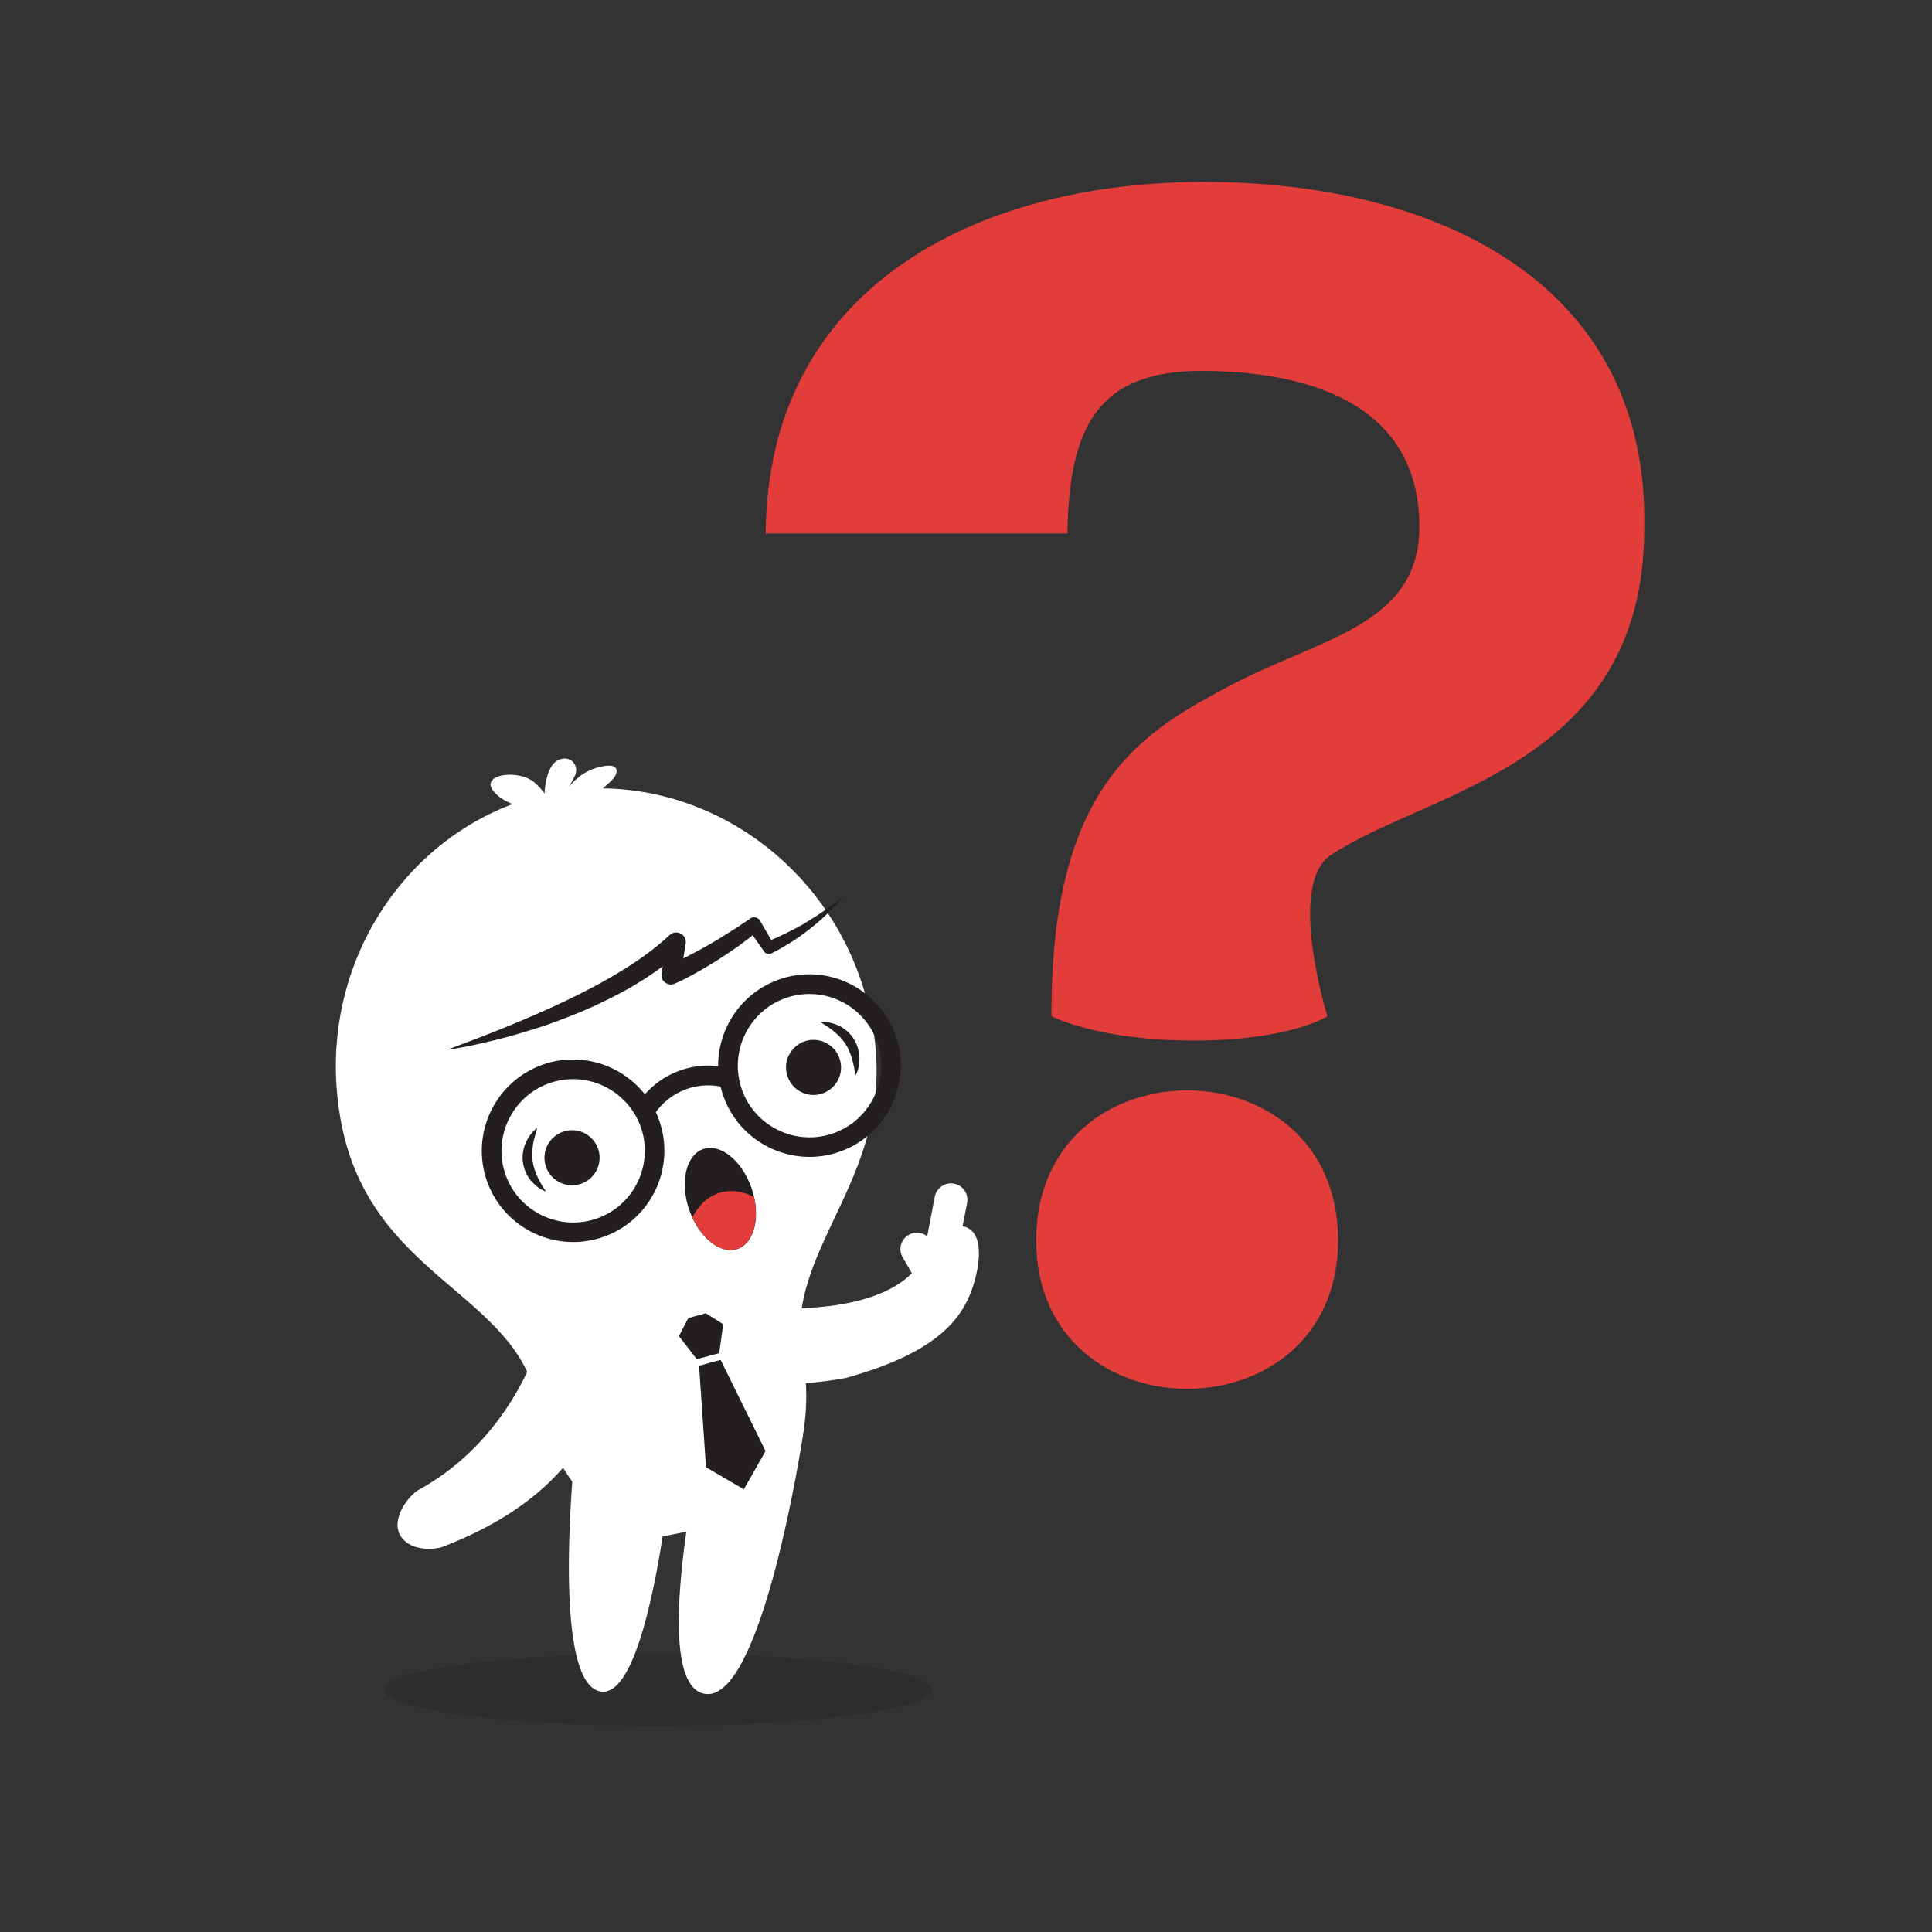 <svg xmlns="http://www.w3.org/2000/svg" viewBox="0 0 1200 1200">
  <rect x="0" y="0" width="1200" height="1200" fill="#333333" stroke="none"/>
  <style>
    .st2{fill:#e23d3a}.st3{fill:#fff}.st4{fill:#231f20}
  </style>
  <!-- <path fill="#7ac4d3" d="M0 0h1200v1200H0z" id="bg"/> -->
  <g id="character">
    <path d="M238.7 1049.5c0 12.4 76.1 22.5 170 22.5s170-10.1 170-22.5-76.1-22.5-170-22.5c-93.8 0-170 10.1-170 22.5z" opacity=".3" fill="#231f20"/>
    <path class="st2" d="M475.6 331.3c1-151 128.5-218.3 272.3-218.3s276.4 62.2 273.4 215.2c0 147.9-135.7 163.2-194.8 203-27.5 18.4-2 100-2 100s-23 15.1-83 15.1-88.4-15.1-88.4-15.1v-6.1c1-139.7 58.1-171.4 112.2-199.9 54.1-28.6 116.3-36.7 116.3-97.9 0-78.5-72.4-96.9-135.7-96.9-65.3 0-81.9 36.7-82.9 101H475.6zm355.5 439.1c0 123-187.5 123-187.5 0 .1-124.2 187.5-124.2 187.5 0z"/>
    <path class="st3" d="M392.5 957.9l89-17.1s27.2-44.7 17-98c-13.2-68.7 61.5-112.4 43-208.4-19.2-99.6-111.3-158.4-197.9-142H343.3C256.7 509.3 192.9 598.1 212 697.7c18.5 96 108.6 105.1 121.8 173.8 10.3 53.4 58.7 86.4 58.7 86.4z"/>
    <path class="st3" d="M372.8 1050.6c-32-6.1-14.9-157.9-14.9-157.9 1.3-16.8 16-29.3 32.7-28 16.8 1.3 29.3 16 28 32.7.1.1-13.7 159.3-45.8 153.2zM438.8 1052.2c-37.9-3.1-1.3-162-1.3-162 3-16.5 18.9-27.5 35.5-24.5 16.5 3 28.1 7.7 25.5 27 .1 0-24.7 162.3-59.7 159.5zM336.2 502.9s-19.5-.1-29.2-10.9c-9.9-11.1 14.7-14.5 24.7-6.2 4.4 3.7 6.5 7.1 6.5 7.1s.5-16.8 8.3-20.7c7.8-3.9 13.8 3.5 10.4 10l-3.4 6.5s5.8-8.2 16.1-11.5c8.3-2.6 15.7-2.7 12.7 4.4-2.1 4.8-20.4 17.4-20.4 17.4l-25.7 3.9z"/>
    <path class="st3" d="M274.3 961c110-42 102.9-118.7 103.9-122 3.7-11.3-2.5-23.3-13.8-27-11.2-3.6-23.3 2.5-27 13.7-.3.9-15.7 65.9-77.7 99.9-5.1 2.8-17.5 17.5-10.9 28.4 6.9 10.9 23.8 7.7 25.5 7zM599.2 761.9c-.4-.1-.9-.2-1.3-.3l2.8-14.5c1.1-5.5-2.6-10.9-8.1-11.9-5.5-1.1-10.9 2.6-12 8.1l-4.7 24.6c-3.2-2.6-7.8-3.1-11.5-.9-4.9 2.8-6.6 9.1-3.7 14l5.7 9.8c-23.7 24-76.9 22.9-98.9 21.4-13.1-.9-24.5 9.1-25.4 22.2-.9 13.1 9 24.5 22.2 25.4 1.2.1 29.3 1.9 60.4-3.8.5-.1 1-.1 1.4-.3 52.2-14.7 70.8-33.8 78.2-56.6 4.1-12.6 7.5-33.2-5.1-37.2z"/>
    <g>
      <path class="st4" d="M439.7 842.4l.1-.1 6.9-1.8 2.5-18-10.8-6.8-5.3 1.5h-.2l-5.4 1.5-5.8 11.2 11.1 14.3zM462.1 924.9l13.4-23.6-27.9-56.6-6.7 1.7v.1h-.1l-6.6 1.8 4.3 63 23.4 13.7.1.2v-.2l.1.1z"/>
    </g>
    <g>
      <ellipse transform="rotate(161.05 447.427 744.763)" class="st4" cx="447.4" cy="744.8" rx="20.5" ry="32.8"/>
      <path class="st2" d="M468.3 743.5c3.4 15.1-.7 28.9-10.2 32.2-9.7 3.3-21.6-5.3-28.1-19.6 3.2-5.8 7.7-12 16.2-15 6.8-2.3 14.6-1.6 22.1 2.4z"/>
    </g>
    <g>
      <path class="st4" d="M512 565.6c-3.8 2.7-7.7 5.1-11.6 7.5-3.9 2.4-8 4.5-12.1 6.5-3.1 1.5-6.2 3-9.3 4.2-2.3-4-4.6-8-6.9-11.9l-.2-.3c-1.4-2-4.1-2.4-6-1.1l-.2.2c-4.1 2.9-8.2 5.6-12.4 8.2-4.2 2.6-8.4 5.3-12.7 7.7-4.3 2.5-8.6 4.8-13 7.1-1.1.5-2.1 1.1-3.2 1.6l1.5-9.1c.3-1.8-.2-3.7-1.5-5.1-2.3-2.4-6.1-2.6-8.5-.3l-.1.1c-9.2 8.5-19.7 16.1-30.8 22.7-11 6.8-22.6 12.7-34.4 18.4-5.9 2.8-11.9 5.5-17.9 8.1-6 2.7-12.1 5.2-18.2 7.7-12.2 5-24.6 9.7-37 14.3 13.2-1.9 26.1-5 39-8.4 6.4-1.8 12.8-3.8 19.2-5.8 6.3-2.1 12.6-4.4 18.8-6.9 12.5-4.9 24.7-10.7 36.5-17.3 7-4.1 14-8.5 20.6-13.5l-.7 4.3v.2c-.2 1.1 0 2.2.4 3.3 1.3 2.9 4.8 4.3 7.7 3 5-2.2 9.4-4.5 14-7.1 4.5-2.5 8.9-5.2 13.2-7.9 4.3-2.8 8.6-5.6 12.8-8.6 2.9-2.1 5.7-4.3 8.5-6.5 2.3 3.3 4.6 6.6 6.9 9.8l.3.4c1 1.4 2.8 1.8 4.4 1.1 4.4-2.2 8.4-4.6 12.5-7.1 4-2.6 7.8-5.3 11.5-8.2 3.7-2.9 7.3-6 10.7-9.3 3.4-3.2 6.5-6.7 9.5-10.3-3.7 2.9-7.5 5.6-11.3 8.3zM375.2 768.1c-29.4 10.6-62-4.7-72.6-34.1-10.6-29.4 4.7-62 34.1-72.6 29.4-10.6 62 4.7 72.6 34.1 10.6 29.5-4.7 62-34.1 72.6zm-34.3-95.2c-23.1 8.3-35.1 33.9-26.8 57s33.9 35.1 57 26.8 35.1-33.9 26.8-57c-8.4-23.1-33.9-35.1-57-26.8zM522 715.2c-29.4 10.6-62-4.7-72.6-34.1-10.6-29.4 4.7-62 34.1-72.6 29.4-10.6 62 4.7 72.6 34.1 10.6 29.4-4.7 62-34.1 72.6zM487.7 620c-23.1 8.3-35.1 33.9-26.8 57s33.9 35.1 57 26.8 35.1-33.9 26.8-57c-8.4-23.1-33.9-35.1-57-26.8z"/>
      <path class="st4" d="M406.2 692.4l-10.2-6.7c6.3-9.6 15.3-16.8 26.1-20.7 10.7-3.9 22.2-4.2 33.1-.8l-3.6 11.7c-8.4-2.6-17.2-2.3-25.4.6-8.2 3-15.2 8.5-20 15.9z"/>
      <g>
        <path class="st4" d="M491.5 652.9c-5.6 7.6-3.9 18.3 3.7 23.9 7.6 5.6 18.3 3.9 23.9-3.7 5.6-7.6 3.9-18.3-3.7-23.9-7.6-5.6-18.3-4-23.9 3.7zM531.3 668.1c2-3.4 2.6-7.5 2.5-11.5-.2-4-1.4-8.1-3.7-11.6-2.3-3.5-5.6-6.3-9.2-8-3.7-1.7-7.6-2.5-11.5-2.3 3.3 2.1 6.4 4 9 6.3 2.7 2.2 4.9 4.6 6.7 7.3 3.5 5.5 5.2 12.2 6.2 19.8z"/>
        <g>
          <path class="st4" d="M359.1 702.4c9.2 2.1 15 11.3 12.9 20.5-2.1 9.2-11.3 15-20.5 12.9-9.2-2.1-15-11.3-12.9-20.5 2.1-9.2 11.3-15 20.5-12.9zM339.1 740.1c-4.3-6.4-7.4-12.6-8.3-19-.4-3.2-.3-6.5.2-9.9.5-3.4 1.6-6.9 2.7-10.6-3.1 2.3-5.6 5.6-7.2 9.3-1.6 3.7-2.3 8-1.7 12.1.6 4.2 2.3 8 4.8 11.2 2.7 3 5.8 5.6 9.5 6.9z"/>
        </g>
      </g>
    </g>
  </g>
</svg>
